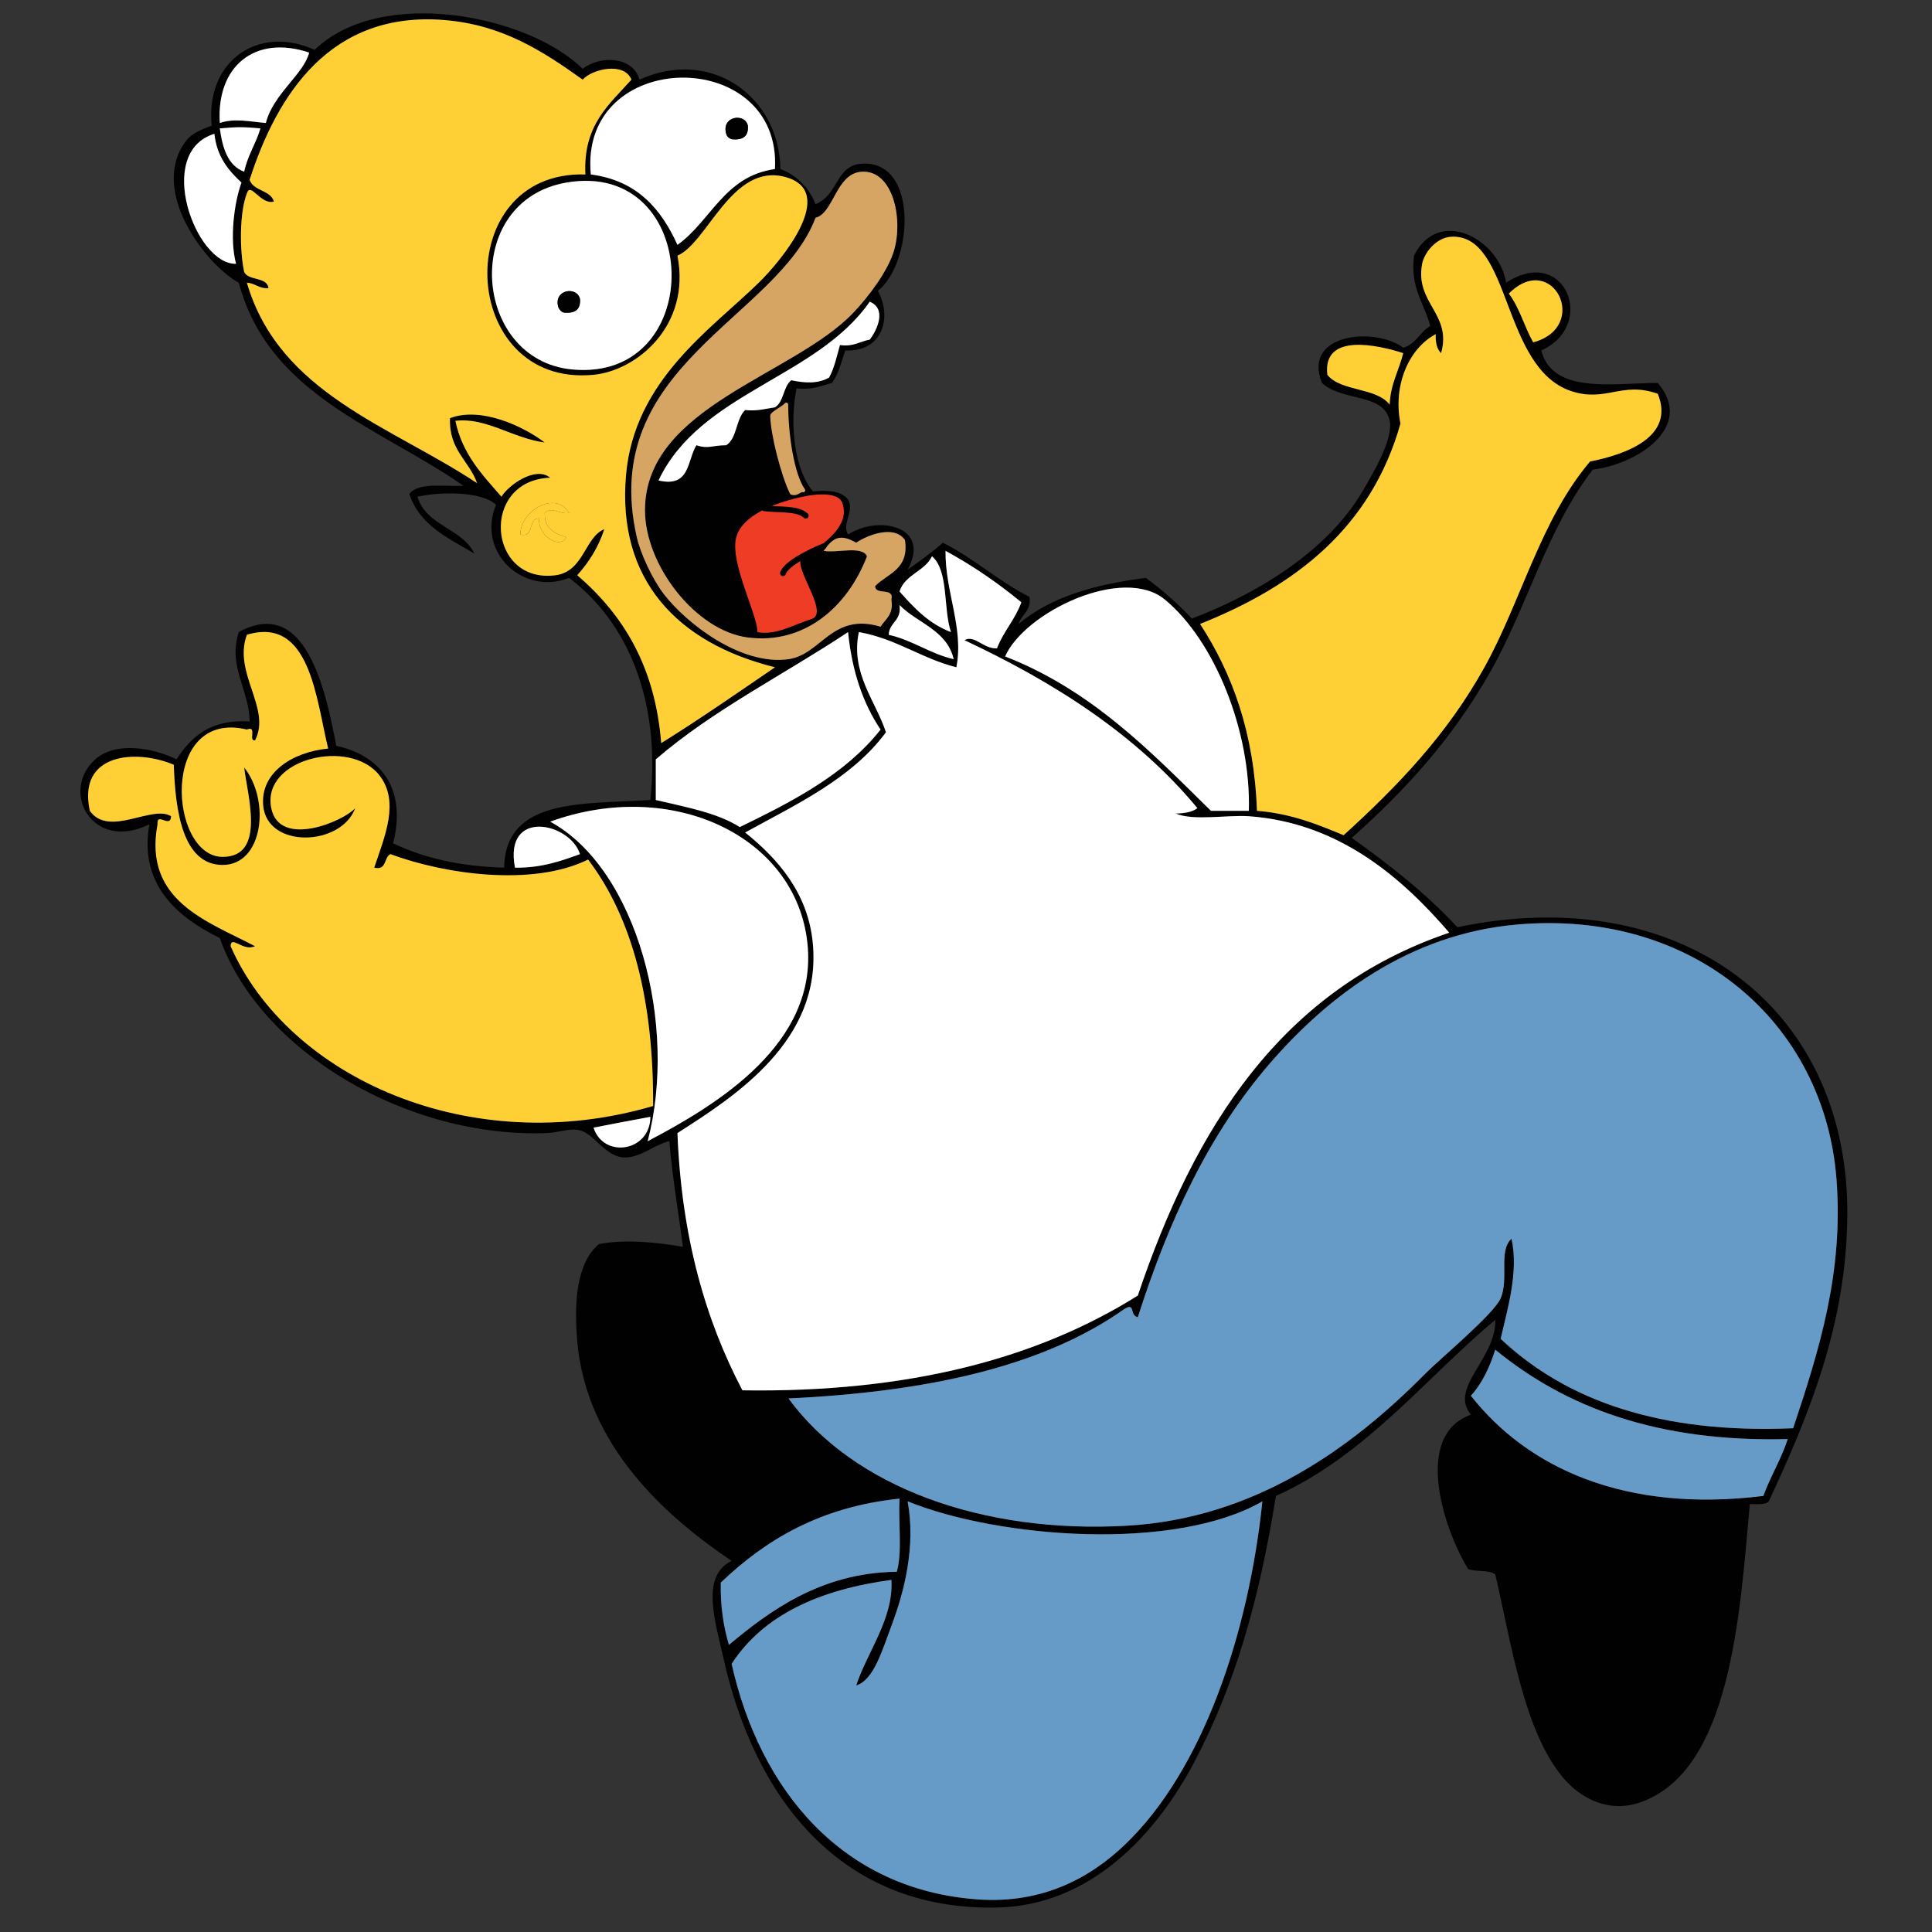 <svg version="1.1" id="Layer_1" xmlns="http://www.w3.org/2000/svg" xmlns:xlink="http://www.w3.org/1999/xlink" viewBox="0 0 500 500">
<rect x="0" y="0" width="500" height="500" fill="#333333" stroke="none"/>
<style type="text/css">
.dark { fill: #010101; }
.orange { fill: #D6A563; }
.yellow { fill: #FFD035; }
.white { fill: #FFF; }
</style>
<g id="XMLID_2_">
<g>
<path class="dark" d="M199.835,107.602c0.09,4.899,2.832,15.398,5.054,19.931c1.458,0.505,1.977-0.875,2.999-0.637 c-2.851-4.037-4.401-14.389-4.401-22.195C202.729,105.605,199.835,106.994,199.835,107.602z M478.082,313.561 c0.055,29.049-10.204,53.193-20.323,74.986c-0.904,0.968-3.042,0.695-4.906,0.701c-2.628,29.428-5.054,68.673-28.033,77.092 c-8.332,3.056-15.768-0.871-20.324-6.31c-10.154-12.117-13.328-34.586-17.519-52.562c-1.543-1.255-4.998-0.609-7.01-1.4 c-6.132-9.835-14.485-34.546,0.702-39.948c-5.754-7.057,6.504-14.346,6.308-24.528c-17.152,14.155-33.507,35.174-56.769,45.552 c-4.346,27.044-10.556,48.742-21.026,68.682c-9.67,18.431-26.594,37.341-51.159,37.844c-41.193,0.854-62.947-29.286-70.782-64.477 c-2.138-9.588-6.027-21.283,2.103-25.229c-16.917-11.403-37.585-29.708-39.947-56.766c-0.869-9.986-0.223-20.388,5.607-25.231 c7.078-1.338,15.096-0.414,21.725,0.701c-1.156-9.118-2.719-17.836-3.502-27.333c-3.702,0.799-7.738,4.5-11.916,4.204 c-4.702-0.321-7.583-6.117-11.213-7.008c-2.726-0.665-5.55,0.588-8.41,0.7c-36.239,1.451-74.477-21.172-84.8-50.459 c-10.338-5.103-21.109-13.436-18.221-29.436c-14.737,7.254-23.28-8.458-14.017-16.821c5.103-4.604,14.746-3.111,21.026,0 c3.791-5.788,8.712-10.442,18.921-9.812c-0.077-8.249-5.698-14.184-2.803-23.126c17.366-9.503,22.517,15.18,25.23,29.433 c10.856,2.384,18.446,10.442,14.717,25.231c7.892,3.791,17.359,6.005,28.734,6.306c0.295-18.158,20.542-16.363,37.844-17.52 c2.643-25.658-5.705-45.862-21.025-57.467c-11.789,4.688-24.052-6.54-18.922-18.922c-3.602-3.476-14.212-3.441-20.323-2.102 c2.221,7.589,11.507,8.123,14.717,14.717c-6.763-3.98-14.185-7.302-16.821-15.417c2.285-3.083,8.852-1.892,14.017-2.103 c-21.747-15.159-50.382-23.443-58.167-52.561c-8.592-4.696-23.708-24.312-13.315-37.144c1.198-1.472,3.868-2.634,6.307-3.505 c-1.71-16.477,11.864-26.323,26.63-19.623c17.121-16.546,55.196-9.047,69.381,4.905c4.473-3.475,12.945-3.329,14.718,2.804 c18.48-8.418,36.191,4.393,36.442,23.126c4.381,1.695,7.344,4.801,9.11,9.11c6.293-2.614,5.012-10.442,12.615-10.512 c14.149-0.126,12.439,25.923,3.504,32.939c3.869,7.07,1.051,15.895-8.411,15.418c-1.059,2.915-1.731,6.215-3.505,8.411 c-2.74,0.763-5.138,1.872-9.11,1.401c-1.977,9.51-0.387,21.368,4.205,26.63c3.946-0.203,7.093-0.244,9.11,2.104 c1.731,3.322-1.745,6.18,0,9.11c7.688-5.081,21.648-2.305,15.418,9.11c3.097-2.277,6.3-4.443,9.111-7.008 c8.107,4.044,14.325,9.966,22.425,14.015c0.491,3.764-2.074,4.473-2.804,7.009c8.089-6.862,19.633-10.273,32.939-11.914 c4.297,3.182,8.27,6.686,11.913,10.512c15.222-5.718,34.572-16.596,44.151-32.939c3.049-5.193,7.956-13.532,7.008-18.221 c-1.471-7.294-12.354-4.912-17.519-9.812c-5.18-12.916,13.882-14.541,21.025-9.11c3.321-0.883,4.301-4.107,7.008-5.606 c-1.527-5.944-5.243-9.715-4.205-18.223c6.446-12.846,22.084-4.254,23.828,7.009c15.241-10,23.645,11.003,9.109,17.521 c2.88,11.494,19.021,8.41,30.135,8.41c9.791,11.459-5.558,21.13-16.819,22.426c-11.964,15.593-16.939,35.546-26.631,52.563 c-9.655,16.952-21.81,30.423-35.742,42.75c9.824,6.994,19.253,14.387,27.334,23.127 C434.609,227.906,477.984,260.298,478.082,313.561z M464.064,369.627c6.771-20.282,13.071-40.376,11.214-64.478 c-3.124-40.55-37.073-69.893-82.696-65.877c-27.937,2.458-48.876,18.572-63.775,35.741 c-15.985,18.424-26.357,40.957-34.341,65.878c-2.277-0.491-0.49-3.952-3.506-2.102c-21.472,15.207-51.88,21.466-86.901,23.127 c16.749,22.907,50.151,35.069,87.604,32.938c33.113-1.878,58.252-20.203,77.089-39.244c3.952-3.995,17.9-15.551,19.624-19.624 c2.179-5.144-0.653-12.216,2.803-15.417c1.92,8.759-1.133,18.444-2.803,25.929C405.35,362.463,429.647,371.105,464.064,369.627z M462.663,372.428c-33.807,0.871-57.58-8.289-75.689-23.128c-1.478,4.6-3.405,8.747-6.307,11.916 c14.772,18.789,39.98,30.358,75.688,25.93C458.221,382.002,460.946,377.719,462.663,372.428z M411.503,119.433 c9.271-1.844,22.077-6.371,17.521-17.521c-9.341-3.315-13.406,2.312-22.426-0.7c-17.975-6-15.502-40.466-30.835-39.947 c-4.199,0.148-7.204,4.345-7.711,7.007c-1.927,10.212,7.793,12.917,4.904,23.127c-1.086-1.017-1.471-2.734-1.4-4.905 c-6.791,3.588-11.136,13.028-9.11,23.128c-7.604,26.967-27.149,42-51.861,51.86c8.285,12.741,13.995,28.053,14.718,48.358 c8.879,0.701,15.656,3.504,22.425,6.307c13.962-12.7,26.717-25.923,36.444-43.451 C393.774,155.406,398.623,134.633,411.503,119.433z M396.785,88.596c14.928-4.022,5.024-23.912-6.308-12.615 C393.227,79.542,394.509,84.567,396.785,88.596z M359.643,104.714c0.205-5.404,2.411-8.802,3.504-13.316 c-6.258-2.032-20.954-5.48-19.622,5.607C347.078,101.394,356.201,100.216,359.643,104.714z M375.061,241.375 c-11.929-13.854-28.215-28.438-51.861-30.135c-5.453-0.386-14.463,1.268-18.923-0.7c2.277-0.057,4.311-0.357,5.609-1.402 c-15.687-18.894-36.746-32.398-60.272-43.451c2.584-1.528,4.906,2.312,8.409,2.104c1.683-4.394,4.696-7.45,6.307-11.914 c-6.02-4.954-12.508-9.448-19.621-13.315c-0.126,10.68,4.792,19.924,2.803,30.135c-9.139-2.305-15.508-7.386-25.229-9.11 c-2.25,10.562,4.416,17.919,7.008,25.931c-8.837,11.948-23.022,18.564-36.442,25.931c8.668,6.958,16.329,15.838,17.52,28.733 c2.327,25.124-20.016,39.457-35.041,49.058c1.037,26.764,7.232,48.364,16.82,66.578c42.925,0.645,76.349-8.213,102.322-24.529 C309.113,291.766,331.616,256.101,375.061,241.375z M323.199,209.838c0.581-20.71-8.913-44.075-21.726-54.665 c-10.868-8.985-36.323,3.273-41.349,14.717c22.37,8.705,37.606,24.536,53.262,39.947 C316.662,209.838,319.929,209.838,323.199,209.838z M290.963,477.551c20.477-19.433,32.236-55.267,35.741-89.004 c-22.596,13.05-68.162,9.581-91.808,0c2.137,11.613-0.827,23.296-4.206,32.236c-2.397,6.352-4.535,13.976-9.11,15.419 c2.895-8.788,9.727-17.365,9.11-27.331c-18.515,2.509-33.059,8.998-41.348,21.726c7.352,32.798,28.685,58.525,63.774,60.971 C270.112,492.753,282.355,485.725,290.963,477.551z M246.109,163.584c-2.06-6.111-0.525-15.826-4.905-19.622 c-1.892,3.952-6.994,4.688-8.41,9.11C236.529,157.285,240.349,161.405,246.109,163.584z M246.81,170.593 c-1.759-7.583-9.413-9.279-14.017-14.016c0.609,4.114-2.62,4.386-2.804,7.708C236.283,165.7,240.553,169.149,246.81,170.593z M226.486,151.67c3.232-3.308,8.852-4.233,7.709-11.914c-2.768-3.995-9.7-1.29-12.614,0.701c-3.959-2.25-5.873-1.584-8.411,2.102 c3.568,0.638,9.854-1.444,11.213,1.401c-5.192,13.484-16.525,22.86-30.835,21.024c-13.47-1.724-26.63-18.664-26.63-32.939 c0-26.827,38.468-34.83,53.962-51.16c4.01-4.219,8.999-10.884,10.512-16.118c2.396-8.27-0.342-20.842-8.41-20.324 c-6.636,0.427-7.226,10.772-11.916,11.914c-9.936,26.141-56.374,38.35-46.254,82.698c0.925,4.051,3.933,10.73,7.008,14.717 c5.753,7.472,19.862,18.544,32.238,16.821c8.466-1.179,11.241-12.187,23.829-8.41c1.268-1.998,3.434-3.106,2.803-7.009 C231.462,151.839,226.516,154.213,226.486,151.67z M232.093,406.769c1.451-5.088,0.372-12.713,0.7-18.923 c-20.534,2.131-34.662,10.653-46.254,21.727c-0.127,6.202,0.721,11.431,2.101,16.119 C198.474,417.534,211.979,406.987,232.093,406.769z M225.084,87.896c2.005-2.6,4.416-8.011,0-9.812 c-13.813,19.833-43.85,23.43-54.664,46.255c8.262,1.955,7.373-5.235,9.812-9.11c3.112,1.03,4.114,0,7.709,0 c2.86-1.809,2.488-6.855,4.905-9.111c3.147,0.343,5.249-0.35,7.71-0.701c2.319-1.417,2.124-5.354,4.205-7.009 c3.743,0.779,6.932,0.918,9.812-0.7c1.332-2.404,1.984-5.495,2.803-8.41C220.916,89.801,222.492,88.345,225.084,87.896z M227.888,188.814c-4.513-6.701-7.386-15.034-8.41-25.23c-16.567,11.003-34.972,20.155-49.757,32.939c0,3.505,0,7.008,0,10.512 c7.737,1.844,15.873,3.287,21.725,7.008C205.286,207.33,218.827,200.307,227.888,188.814z M167.618,295.338 c18.208-9.552,44.04-25.313,41.348-51.159c-2.896-27.794-35.006-42.96-66.578-31.537 C164.877,224.87,175.508,265.301,167.618,295.338z M196.352,73.178c5.999-5.859,20.534-23.533,7.008-27.332 c-13.891-3.889-20.232,17.022-28.032,20.324c3.56,18.158-10.568,29.771-21.726,30.836c-35.208,3.378-37.312-52.913-2.101-51.861 c-0.653-12.796,6.18-18.116,11.913-24.529c-1.885-4.723-10.246-2.704-12.615,0c-10.288-7.344-20.737-14.184-35.741-15.418 C85.547,2.779,71.762,24.385,64.599,46.546c1.023,2.951,5.376,2.573,6.307,5.607c-3.413,1.03-6.068-5.222-7.008-2.104 c-1.899,4.85-1.92,14.605-0.701,20.324c1.121,2.383,5.872,1.135,6.308,4.205c-2.523,0.188-3.379-1.291-5.607-1.402 c8.423,28.727,37.255,37.038,59.57,51.861c-2.081-5.86-7.33-8.549-7.008-16.821c8.067-3.083,19.105,2.167,24.529,6.308 c-8.193-1.045-15.215-6.581-23.127-5.607c1.816,8.698,7.029,13.995,11.915,19.624c1.976-3.189,8.935-7.989,12.616-4.905 c-18.264,0.679-16.19,27.556,1.402,25.229c7.358-0.974,7.54-9.917,12.615-11.914c-1.563,4.746-4.015,8.599-7.009,11.914 c11.676,10.05,20.135,23.316,21.726,43.451c10.072-6.279,19.721-12.986,29.436-19.623c-25.25-6.244-40.908-22.643-38.546-49.757 C164.155,98.38,183.975,85.261,196.352,73.178z M200.557,43.743c1.745-32.014-50.79-31.495-47.656,1.401 c11.978,1.57,18.193,8.909,22.425,18.222C184.052,57.142,187.436,45.572,200.557,43.743z M169.02,286.229 c0.154-27.018-5.234-48.498-16.82-63.775c-14.395,7.113-37.284,3.771-51.162-1.402c-1.737,0.834-0.847,4.297-4.205,3.504 c2.754-8.15,6.609-17.066,1.402-23.828c-7.604-9.867-30.619-4.366-28.033,8.41c2.123,10.499,18.789,3.379,21.726,0 c-3.603,9.939-22.854,10.611-23.829-0.7c-0.728-8.445,7.485-13.813,16.819-14.717c-3.145-12.881-4.688-34.362-21.023-29.436 c-3.665,9.896,6.433,19.083,2.102,27.333c-1.857,0.224,0.659-3.925-2.102-2.803c-22.566-5.389-20.177,32.875-6.309,32.938 c11.41,0.057,6.344-16.237,5.607-23.126c6.819,8.557,4.941,25.265-5.607,25.229c-10.351-0.036-12.229-14.087-12.615-25.931 c-9.721-4.113-24.984-3.049-21.726,11.915c4.97,6.987,16.141-1.675,21.025,1.402c-0.126,3.307-3.778-1.256-3.505,2.101 c-3.734,19.904,13.142,25.132,25.23,31.538c-3.098,1.471-6.209-2.965-6.307,0C74.675,278.877,121.637,300.111,169.02,286.229z  M153.601,291.835c2.634,8.094,14.682,6.229,14.716-2.803C163.376,289.928,158.486,290.882,153.601,291.835z M147.994,95.604 c35.398,3.441,33.863-54.426-1.401-48.357C119.303,51.943,122.126,93.095,147.994,95.604z M150.096,221.051 c-2.523-8.15-19.771-11.97-16.821,3.504C140.13,224.64,145.114,222.845,150.096,221.051z M68.801,31.83 c1.885-7.505,9.777-12.588,11.213-18.221c-14.087-4.71-24.073,3.588-23.127,18.221C60.686,30.52,64.744,31.487,68.801,31.83z  M63.194,44.445c0.89-4.255,3.035-7.239,4.206-11.214c-4.612-0.407-5.9-0.407-10.513,0C57.602,38.362,58.954,42.847,63.194,44.445 z M55.486,34.633c-15.573,4.751-4.878,33.954,5.607,33.64c-1.739-6.42-0.484-15.887,1.401-21.025 C59.095,44.108,56.116,40.541,55.486,34.633z"/>
<path class="orange" d="M204.887,127.533c-2.22-4.534-4.961-15.033-5.053-19.931c0-0.608,2.895-1.997,3.651-2.901 c0,7.807,1.548,18.158,4.401,22.195C206.863,126.658,206.345,128.038,204.887,127.533z"/>
<path fill="#669BC7" d="M475.278,305.149c1.857,24.102-4.443,44.193-11.214,64.478c-34.417,1.479-58.715-7.163-75.688-23.129 c1.667-7.484,4.723-17.17,2.803-25.929c-3.453,3.203-0.622,10.273-2.803,15.417c-1.724,4.073-15.672,15.629-19.624,19.624 c-18.837,19.041-43.976,37.366-77.09,39.244c-37.452,2.132-70.853-10.026-87.603-32.938c35.021-1.661,65.429-7.92,86.901-23.127 c3.016-1.851,1.228,1.61,3.506,2.102c7.983-24.92,18.354-47.451,34.341-65.878c14.899-17.169,35.839-33.283,63.772-35.741 C438.204,235.257,472.154,264.6,475.278,305.149z"/>
<path fill="#669BC7" d="M386.974,349.3c18.109,14.839,41.881,23.999,75.689,23.128c-1.718,5.291-4.444,9.574-6.309,14.718 c-35.707,4.429-60.915-7.142-75.688-25.93C383.568,358.048,385.496,353.899,386.974,349.3z"/>
<path class="yellow" d="M429.023,101.913c4.557,11.149-8.249,15.677-17.521,17.521c-12.88,15.2-17.731,35.973-27.332,53.263 c-9.728,17.527-22.482,30.751-36.444,43.451c-6.769-2.804-13.546-5.607-22.425-6.308c-0.723-20.303-6.433-35.615-14.718-48.357 c24.71-9.862,44.258-24.893,51.861-51.861c-2.025-10.1,2.319-19.54,9.11-23.128c-0.07,2.173,0.314,3.891,1.4,4.905 c2.889-10.211-6.831-12.915-4.904-23.126c0.507-2.663,3.512-6.861,7.711-7.008c15.333-0.518,12.86,33.948,30.835,39.947 C415.617,104.225,419.682,98.596,429.023,101.913z"/>
<path class="yellow" d="M390.479,75.982c11.333-11.298,21.237,8.593,6.309,12.615C394.509,84.567,393.227,79.542,390.479,75.982z" />
<path class="yellow" d="M363.146,91.398c-1.093,4.514-3.299,7.912-3.504,13.316c-3.441-4.498-12.564-3.322-16.118-7.708 C342.191,85.918,356.889,89.367,363.146,91.398z"/>
<path class="white"  d="M323.199,211.24c23.646,1.695,39.933,16.28,51.861,30.135c-43.444,14.726-65.947,50.391-80.595,93.912 c-25.972,16.314-59.396,25.174-102.321,24.527c-9.588-18.214-15.783-39.813-16.82-66.577 c15.025-9.601,37.367-23.933,35.041-49.058c-1.191-12.896-8.852-21.775-17.521-28.733c13.421-7.366,27.605-13.982,36.442-25.931 c-2.593-8.011-9.259-15.369-7.008-25.931c9.72,1.724,16.091,6.805,25.229,9.11c1.989-10.211-2.93-19.455-2.804-30.135 c7.113,3.87,13.603,8.361,19.621,13.315c-1.609,4.463-4.624,7.52-6.307,11.914c-3.503,0.211-5.823-3.631-8.408-2.104 c23.525,11.052,44.585,24.557,60.271,43.451c-1.297,1.044-3.33,1.347-5.607,1.402C308.736,212.508,317.746,210.855,323.199,211.24 z"/>
<path class="white"  d="M301.474,155.175c12.812,10.589,22.307,33.954,21.726,54.664c-3.271,0-6.537,0-9.812,0 c-15.655-15.411-30.892-31.242-53.262-39.948C265.15,158.446,290.605,146.19,301.474,155.175z"/>
<path fill="#669BC7" d="M326.704,388.548c-3.505,33.739-15.265,69.57-35.741,89.007c-8.607,8.17-20.851,15.2-37.846,14.014 c-35.089-2.445-56.423-28.174-63.774-60.971c8.292-12.729,22.833-19.216,41.348-21.726c0.617,9.965-6.217,18.545-9.11,27.334 c4.577-1.445,6.715-9.071,9.11-15.42c3.378-8.942,6.343-20.625,4.206-32.238C258.542,398.128,304.108,401.597,326.704,388.548z"/>
<path class="white"  d="M241.203,143.962c4.381,3.798,2.845,13.511,4.905,19.622c-5.76-2.179-9.58-6.299-13.315-10.512 C234.209,148.648,239.312,147.914,241.203,143.962z"/>
<path class="white"  d="M232.793,156.575c4.604,4.738,12.258,6.434,14.017,14.016c-6.259-1.444-10.527-4.892-16.821-6.307 C230.172,160.962,233.402,160.689,232.793,156.575z"/>
<path class="orange" d="M234.195,139.756c1.143,7.681-4.477,8.606-7.709,11.914c0.029,2.543,4.976,0.168,4.205,3.505 c0.63,3.903-1.535,5.012-2.803,7.009c-12.588-3.778-15.362,7.231-23.829,8.41c-12.377,1.724-26.484-9.349-32.238-16.82 c-3.076-3.988-6.083-10.667-7.008-14.718c-10.12-44.348,36.316-56.557,46.254-82.698c4.689-1.141,5.278-11.486,11.916-11.913 c8.065-0.518,10.807,12.054,8.41,20.323c-1.514,5.235-6.504,11.9-10.512,16.119c-15.494,16.329-53.962,24.333-53.962,51.16 c0,14.274,13.161,31.215,26.63,32.938c14.312,1.836,25.644-7.54,30.835-21.024c-1.359-2.846-7.646-0.764-11.213-1.401 c2.538-3.687,4.45-4.352,8.411-2.102C224.496,138.467,231.428,135.76,234.195,139.756z"/>
<path fill="#669BC7" d="M232.793,387.846c-0.33,6.21,0.751,13.835-0.7,18.923c-20.113,0.216-33.619,10.766-43.451,18.923 c-1.38-4.689-2.229-9.917-2.102-16.119C198.131,398.499,212.26,389.977,232.793,387.846z"/>
<path class="white"  d="M225.084,78.083c4.416,1.801,2.005,7.212,0,9.812c-2.592,0.449-4.169,1.905-7.708,1.401 c-0.819,2.915-1.472,6.006-2.803,8.41c-2.88,1.619-6.069,1.479-9.812,0.7c-2.082,1.655-1.886,5.593-4.205,7.009 c-2.461,0.351-4.562,1.044-7.71,0.701c-2.418,2.256-2.047,7.302-4.905,9.111c-3.595,0-4.597,1.03-7.709,0 c-2.438,3.875-1.548,11.066-9.812,9.11C181.234,101.513,211.272,97.917,225.084,78.083z"/>
<path class="white"  d="M219.478,163.584c1.024,10.196,3.897,18.53,8.41,25.23c-9.062,11.494-22.603,18.516-36.442,25.229 c-5.853-3.721-13.988-5.165-21.725-7.008c0-3.505,0-7.009,0-10.512C184.506,183.74,202.912,174.587,219.478,163.584z"/>
<path class="white"  d="M208.966,244.179c2.691,25.846-23.142,41.607-41.348,51.159c7.892-30.037-2.74-70.468-25.229-82.696 C173.96,201.219,206.07,216.385,208.966,244.179z"/>
<path class="yellow" d="M203.358,45.846c13.526,3.799-1.009,21.473-7.008,27.332c-12.377,12.083-32.197,25.202-34.341,49.758 c-2.362,27.115,13.293,43.515,38.546,49.757c-9.715,6.637-19.364,13.344-29.436,19.623c-1.59-20.135-10.049-33.4-21.725-43.451 c2.994-3.315,5.445-7.17,7.009-11.914c-5.074,1.997-5.256,10.939-12.616,11.914c-17.59,2.327-19.666-24.55-1.401-25.229 c-3.68-3.084-10.639,1.716-12.615,4.905c-4.885-5.629-10.1-10.926-11.915-19.624c7.912-0.974,14.935,4.562,23.126,5.607 c-5.423-4.143-16.461-9.391-24.528-6.308c-0.323,8.27,4.926,10.961,7.007,16.821c-22.313-14.823-51.144-23.134-59.569-51.861 c2.228,0.112,3.084,1.591,5.606,1.402c-0.434-3.07-5.187-1.822-6.309-4.205c-1.219-5.719-1.198-15.475,0.702-20.324 c0.938-3.119,3.595,3.133,7.008,2.104c-0.933-3.035-5.283-2.657-6.306-5.607c7.162-22.16,20.947-43.766,50.459-41.349 c15.005,1.234,25.455,8.074,35.741,15.418c2.37-2.704,10.73-4.723,12.616,0c-5.733,6.413-12.566,11.733-11.914,24.529 c-35.209-1.051-33.107,55.24,2.102,51.861c11.157-1.065,25.286-12.678,21.725-30.836 C183.126,62.869,189.468,41.957,203.358,45.846z M140.985,132.749c1.878-1.787,3.692,0.427,6.307,0 c-3.518-5.978-12.727-0.498-12.615,5.606c3.834,0.799,1.759-4.309,4.905-4.205c-0.688,3.917,4.997,8.291,7.007,4.905 C143.642,138.04,140.819,136.89,140.985,132.749z"/>
<path class="white"  d="M152.901,45.145c-3.133-32.895,49.401-33.415,47.656-1.401c-13.12,1.829-16.505,13.399-25.231,19.624 C171.094,54.053,164.877,46.715,152.901,45.145z M189.343,36.035c2.859,0.295,4.421-0.715,4.206-3.505 c-0.75-3.392-6.924-2.496-5.607,2.101C188.137,35.362,188.733,35.817,189.343,36.035z"/>
<path class="dark" d="M193.546,32.53c0.218,2.788-1.344,3.798-4.205,3.505c-0.61-0.218-1.206-0.672-1.401-1.401 C186.624,30.036,192.797,29.138,193.546,32.53z"/>
<path class="yellow" d="M152.2,222.453c11.583,15.277,16.974,36.758,16.82,63.775c-47.383,13.883-94.345-7.354-109.329-41.35 c0.098-2.964,3.209,1.472,6.307,0c-12.089-6.405-28.965-11.633-25.23-31.537c-0.273-3.357,3.378,1.205,3.505-2.102 c-4.884-3.076-16.056,5.585-21.025-1.402c-3.259-14.962,12.005-16.028,21.726-11.915c0.386,11.844,2.264,25.896,12.615,25.931 c10.549,0.035,12.427-16.671,5.607-25.229c0.736,6.89,5.802,23.183-5.607,23.127c-13.868-0.062-16.257-38.328,6.309-32.939 c2.761-1.122,0.244,3.027,2.102,2.803c4.331-8.248-5.768-17.436-2.102-27.332c16.337-4.927,17.878,16.553,21.024,29.436 c-9.335,0.904-17.549,6.272-16.821,14.717c0.975,11.312,20.226,10.638,23.829,0.7c-2.937,3.379-19.603,10.499-21.726,0 c-2.586-12.775,20.429-18.277,28.033-8.41c5.208,6.763,1.352,15.677-1.402,23.828c3.356,0.791,2.466-2.671,4.205-3.504 C114.916,226.224,137.805,229.566,152.2,222.453z"/>
<path class="white"  d="M168.317,289.032c-0.034,9.032-12.082,10.896-14.716,2.803 C158.486,290.882,163.376,289.928,168.317,289.032z"/>
<path class="white"  d="M146.593,47.248c35.264-6.069,36.8,51.797,1.401,48.358C122.126,93.095,119.303,51.943,146.593,47.248z  M145.893,80.887c2.858,0.294,4.422-0.714,4.205-3.505c-0.749-3.392-6.924-2.494-5.606,2.104 C144.771,80.124,145.218,80.691,145.893,80.887z"/>
<path class="dark" d="M150.096,77.382c0.218,2.789-1.345,3.799-4.206,3.505c-0.672-0.196-1.121-0.764-1.401-1.401 C143.173,74.888,149.347,73.99,150.096,77.382z"/>
<path class="yellow" d="M147.294,132.749c-2.615,0.427-4.43-1.787-6.307,0c-0.168,4.142,2.657,5.292,5.607,6.308 c-2.012,3.384-7.696-0.989-7.009-4.905c-3.146-0.105-1.072,5.005-4.905,4.206C134.565,132.25,143.774,126.769,147.294,132.749z"/>
<path class="white"  d="M133.278,224.555c-2.951-15.474,14.296-11.654,16.819-3.504 C145.114,222.845,140.13,224.64,133.278,224.555z"/>
<path class="white"  d="M80.015,13.609c-1.437,5.634-9.329,10.715-11.213,18.221c-4.057-0.343-8.115-1.31-11.914,0 C55.942,17.197,65.928,8.898,80.015,13.609z"/>
<path class="white"  d="M67.4,33.231c-1.171,3.975-3.315,6.959-4.206,11.214c-4.24-1.598-5.592-6.083-6.307-11.214 C61.5,32.824,62.788,32.824,67.4,33.231z"/>
<path class="white"  d="M61.093,68.272c-10.485,0.315-21.18-28.888-5.607-33.641c0.63,5.908,3.609,9.476,7.008,12.616 C60.609,52.384,59.354,61.852,61.093,68.272z"/>
</g>
<g>
<path fill="none" stroke="#D6A563" stroke-linejoin="round" stroke-miterlimit="10" d="M203.485,104.701 c0,7.807,1.548,18.158,4.401,22.195c-1.023-0.238-1.541,1.142-3,0.637c-2.22-4.534-4.961-15.033-5.053-19.931 C199.835,106.994,202.729,105.605,203.485,104.701z"/>
</g>
</g>
<path fill="none" stroke="#010101" stroke-width="0.5" stroke-linecap="round" stroke-linejoin="round" d="M274.767,96.803"/>
<path fill="none" stroke="#010101" stroke-width="0.5" stroke-linecap="round" stroke-linejoin="round" d="M280.375,91.197"/>
<path fill="none" stroke="#010101" stroke-width="0.5" stroke-linecap="round" stroke-linejoin="round" d="M280.375,91.197"/>
<path fill="#EF3D25" d="M209.648,128.194c-0.841,0.113-17.177,2.8-19.153,11.005c-1.573,6.537,5.536,19.816,5.536,24.399 c4.862,0.901,9.493-2.008,13.98-3.388c4.489-1.379-3.46-11.632-2.862-15.131c0.598-3.499,2.973-1.707,4.496-3.207 c1.524-1.5,8.452-5.854,6.355-11.681C217.332,128.335,214.732,127.515,209.648,128.194z"/>
<path fill="none" stroke="#010101" stroke-width="1.5" stroke-linecap="round" stroke-miterlimit="10" d="M213.15,141.376 c0,0-9.433,3.782-10.522,6.972"/>
<path fill="none" stroke="#010101" stroke-width="1.5" stroke-linecap="round" stroke-miterlimit="10" d="M197.846,131.557 c3.877,0.45,8.595-0.095,10.682,1.903"/>
</svg>
